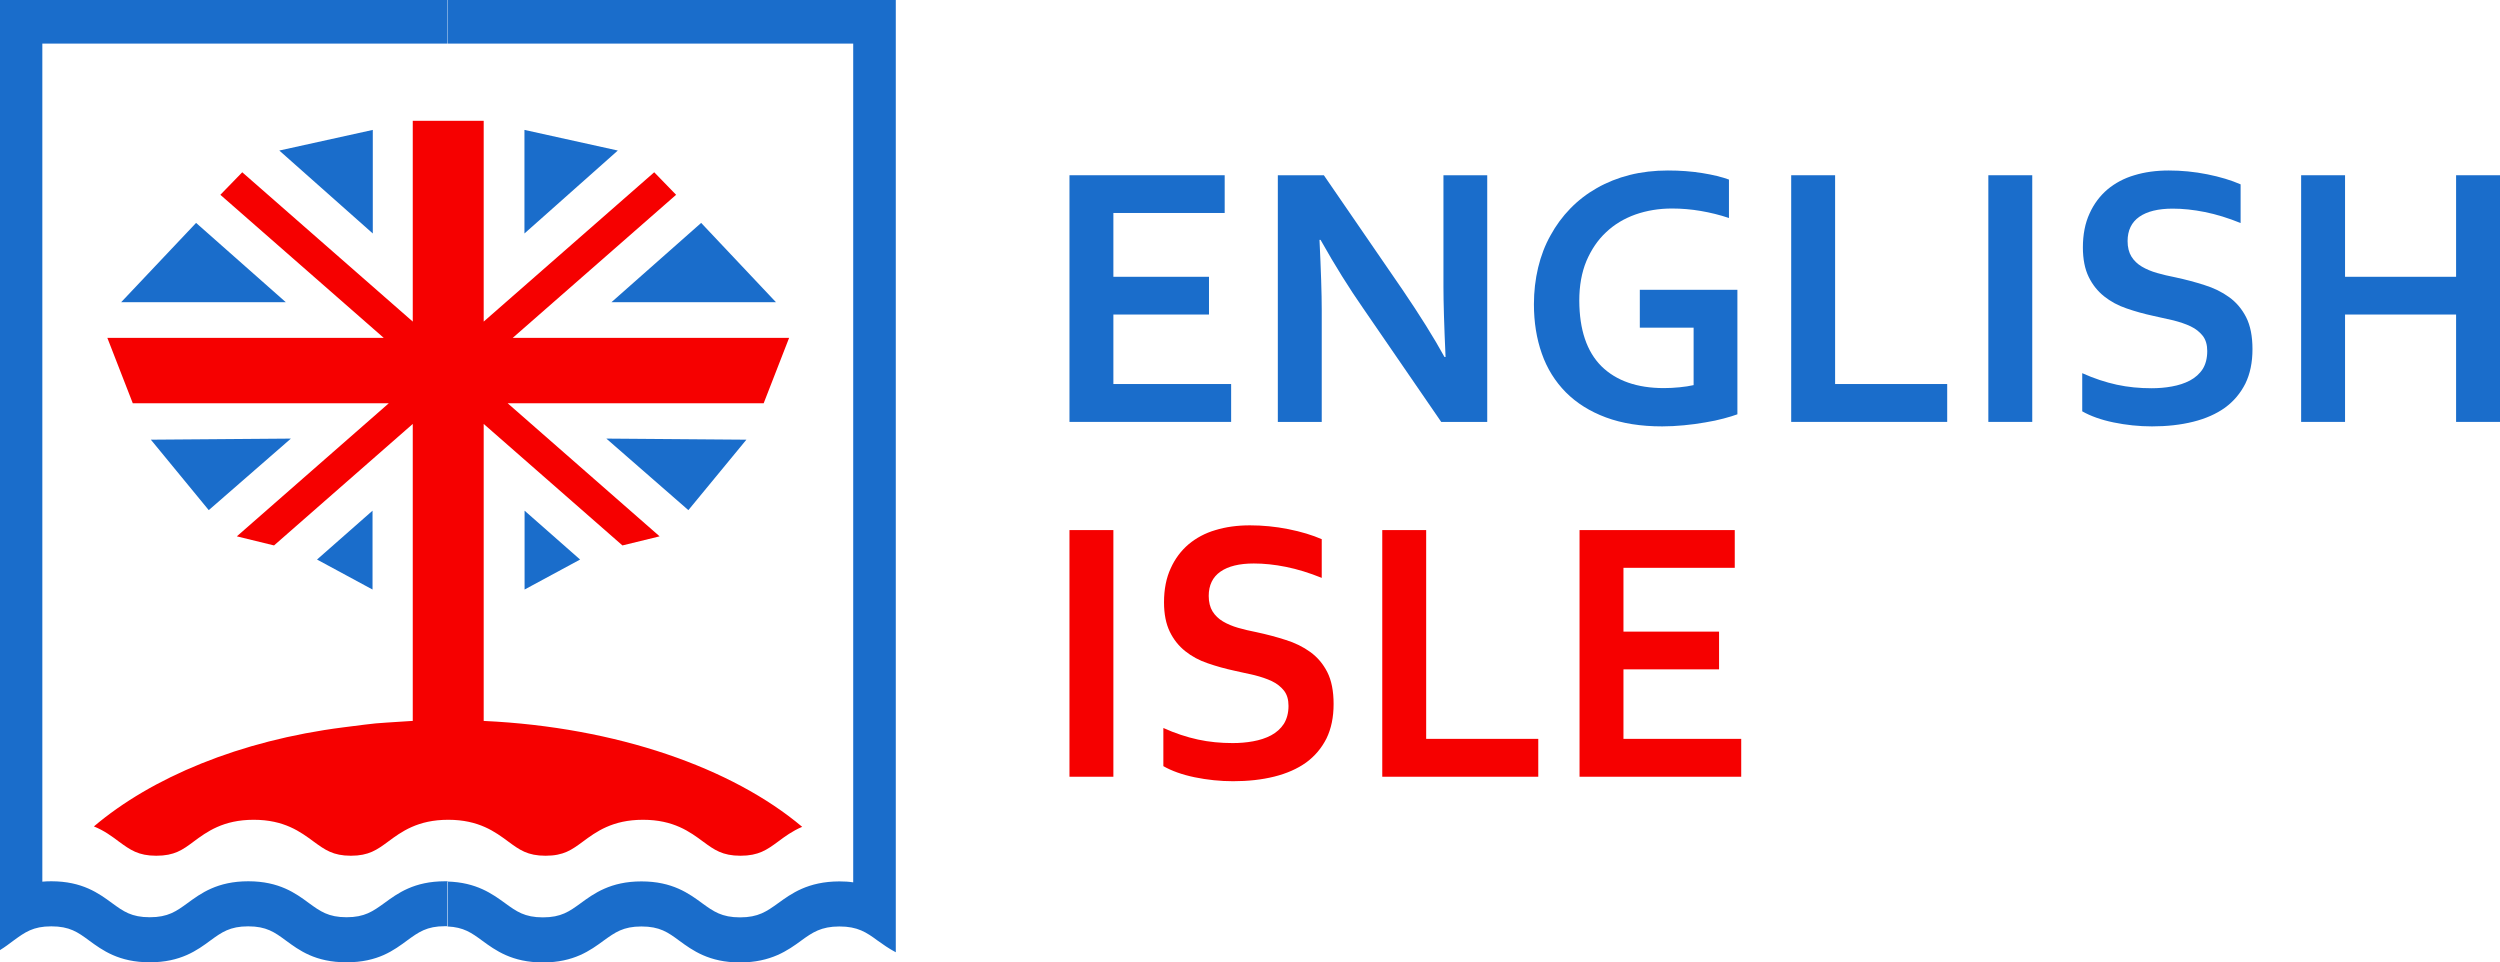 <svg width="213" height="82" viewBox="0 0 213 82" fill="none" xmlns="http://www.w3.org/2000/svg">
<path d="M94.86 32.719H104.893V35.946H91.119V14.931H104.343V18.146H94.86V23.582H103.006V26.798H94.86V32.719Z" fill="#1A6DCB"/>
<path d="M119.499 24.693C120.96 26.844 122.151 28.741 123.072 30.418H123.162C123.038 27.688 122.982 25.699 122.982 24.45V14.931H126.712V35.946H122.791L116.14 26.265C114.971 24.588 113.758 22.657 112.511 20.436H112.421C112.545 23.016 112.612 25.005 112.612 26.427V35.946H108.871V14.931H112.792L119.499 24.693Z" fill="#1A6DCB"/>
<path d="M139.712 27.919V24.692H148.026V35.298C147.723 35.414 147.329 35.529 146.857 35.657C146.386 35.784 145.858 35.9 145.273 35.992C144.689 36.096 144.082 36.177 143.464 36.235C142.846 36.293 142.229 36.328 141.622 36.328C139.79 36.328 138.195 36.073 136.824 35.564C135.454 35.055 134.319 34.338 133.409 33.425C132.499 32.499 131.813 31.412 131.364 30.128C130.915 28.856 130.69 27.457 130.69 25.919C130.69 24.831 130.813 23.79 131.049 22.796C131.285 21.813 131.634 20.887 132.105 20.055C132.566 19.21 133.128 18.447 133.791 17.765C134.454 17.082 135.206 16.504 136.06 16.018C136.914 15.533 137.847 15.162 138.847 14.908C139.858 14.654 140.948 14.526 142.105 14.526C143.139 14.526 144.105 14.596 145.037 14.746C145.959 14.896 146.723 15.082 147.307 15.301V18.574C146.52 18.308 145.711 18.112 144.903 17.973C144.094 17.834 143.273 17.765 142.453 17.765C141.341 17.765 140.307 17.938 139.341 18.274C138.375 18.621 137.543 19.118 136.836 19.789C136.128 20.448 135.577 21.269 135.161 22.241C134.757 23.212 134.555 24.346 134.555 25.618C134.566 28.104 135.195 29.955 136.442 31.204C137.701 32.441 139.476 33.066 141.768 33.066C142.195 33.066 142.633 33.043 143.094 32.997C143.554 32.95 143.959 32.892 144.296 32.812V27.919H139.712Z" fill="#1A6DCB"/>
<path d="M156.351 14.931V32.719H165.901V35.946H152.61V14.931H156.351Z" fill="#1A6DCB"/>
<path d="M173.148 14.931H169.407V35.946H173.148V14.931Z" fill="#1A6DCB"/>
<path d="M188.057 29.909C188.057 29.377 187.934 28.949 187.675 28.613C187.417 28.289 187.08 28.012 186.642 27.804C186.204 27.596 185.709 27.434 185.17 27.295C184.631 27.168 184.058 27.04 183.462 26.913C182.664 26.74 181.912 26.531 181.181 26.277C180.462 26.034 179.822 25.687 179.271 25.248C178.721 24.808 178.283 24.265 177.957 23.594C177.631 22.923 177.462 22.09 177.462 21.084C177.462 19.974 177.653 19.002 178.035 18.181C178.406 17.36 178.923 16.678 179.563 16.134C180.204 15.602 180.968 15.186 181.844 14.931C182.709 14.665 183.698 14.526 184.777 14.526C185.866 14.526 186.956 14.63 188.057 14.85C189.158 15.07 190.102 15.359 190.9 15.706V19.002C189.844 18.574 188.833 18.262 187.855 18.065C186.878 17.869 185.968 17.776 185.114 17.776C183.889 17.776 182.934 18.008 182.271 18.47C181.608 18.933 181.271 19.627 181.271 20.541C181.271 21.073 181.384 21.512 181.597 21.859C181.811 22.206 182.114 22.495 182.485 22.715C182.855 22.934 183.294 23.12 183.777 23.258C184.271 23.397 184.788 23.524 185.338 23.628C186.204 23.814 187.035 24.033 187.821 24.288C188.608 24.531 189.316 24.878 189.922 25.317C190.529 25.756 191.012 26.323 191.372 27.029C191.731 27.734 191.911 28.648 191.911 29.747C191.911 30.88 191.709 31.852 191.304 32.684C190.889 33.505 190.316 34.188 189.574 34.731C188.833 35.264 187.923 35.668 186.855 35.934C185.788 36.2 184.619 36.328 183.35 36.328C182.237 36.328 181.148 36.212 180.08 35.992C179.013 35.772 178.114 35.449 177.406 35.044V31.794C178.406 32.245 179.395 32.569 180.35 32.777C181.305 32.985 182.294 33.078 183.316 33.078C183.9 33.078 184.485 33.031 185.046 32.927C185.619 32.823 186.125 32.661 186.586 32.418C187.035 32.175 187.406 31.852 187.675 31.435C187.923 31.03 188.057 30.522 188.057 29.909Z" fill="#1A6DCB"/>
<path d="M199.798 23.582H209.259V14.931H213V35.946H209.259V26.798H199.798V35.946H196.057V14.931H199.798V23.582Z" fill="#1A6DCB"/>
<path d="M94.86 45.163H91.119V66.178H94.86V45.163Z" fill="#F60000"/>
<path d="M109.781 60.141C109.781 59.609 109.657 59.181 109.399 58.846C109.14 58.522 108.803 58.244 108.365 58.036C107.927 57.828 107.433 57.666 106.893 57.527C106.354 57.4 105.781 57.273 105.174 57.145C104.376 56.972 103.624 56.764 102.893 56.509C102.174 56.267 101.534 55.92 100.983 55.48C100.433 55.041 99.995 54.497 99.669 53.826C99.343 53.155 99.174 52.323 99.174 51.316C99.174 50.206 99.365 49.235 99.748 48.413C100.118 47.592 100.635 46.91 101.276 46.366C101.916 45.834 102.68 45.418 103.556 45.164C104.421 44.898 105.41 44.759 106.489 44.759C107.567 44.759 108.668 44.863 109.769 45.083C110.871 45.302 111.814 45.592 112.612 45.938V49.235C111.556 48.807 110.545 48.495 109.567 48.298C108.59 48.101 107.68 48.009 106.826 48.009C105.601 48.009 104.646 48.24 103.983 48.703C103.32 49.165 102.983 49.859 102.983 50.773C102.983 51.305 103.096 51.744 103.309 52.091C103.523 52.438 103.826 52.727 104.197 52.947C104.567 53.167 105.006 53.352 105.489 53.491C105.983 53.63 106.5 53.757 107.05 53.861C107.916 54.046 108.747 54.266 109.533 54.52C110.32 54.763 111.028 55.11 111.635 55.55C112.241 55.989 112.724 56.556 113.084 57.261C113.443 57.967 113.623 58.88 113.623 59.979C113.623 61.112 113.421 62.084 113.016 62.917C112.601 63.738 112.028 64.42 111.286 64.964C110.545 65.496 109.635 65.901 108.567 66.167C107.5 66.433 106.331 66.56 105.062 66.56C103.95 66.56 102.86 66.444 101.792 66.225C100.725 66.005 99.826 65.681 99.118 65.276V62.026C100.118 62.477 101.107 62.801 102.062 63.009C103.017 63.218 104.006 63.31 105.028 63.31C105.612 63.31 106.197 63.264 106.758 63.16C107.331 63.056 107.837 62.894 108.298 62.651C108.747 62.408 109.118 62.084 109.387 61.668C109.635 61.263 109.781 60.754 109.781 60.141Z" fill="#F60000"/>
<path d="M121.51 45.163V62.951H131.061V66.178H117.769V45.163H121.51Z" fill="#F60000"/>
<path d="M138.319 62.951H148.352V66.178H134.577V45.163H147.801V48.378H138.319V53.814H146.464V57.029H138.319V62.951Z" fill="#F60000"/>
<path fill-rule="evenodd" clip-rule="evenodd" d="M31.762 11.068V19.893L23.796 12.826L31.762 11.068Z" fill="#1A6DCB"/>
<path fill-rule="evenodd" clip-rule="evenodd" d="M31.74 50.229V43.51L27.01 47.673L31.74 50.229Z" fill="#1A6DCB"/>
<path fill-rule="evenodd" clip-rule="evenodd" d="M16.707 18.991L24.347 25.745H10.325L16.707 18.991Z" fill="#1A6DCB"/>
<path fill-rule="evenodd" clip-rule="evenodd" d="M17.786 43.464L24.785 37.368L12.853 37.461L17.786 43.464Z" fill="#1A6DCB"/>
<path fill-rule="evenodd" clip-rule="evenodd" d="M44.683 11.068V19.893L52.638 12.826L44.683 11.068Z" fill="#1A6DCB"/>
<path fill-rule="evenodd" clip-rule="evenodd" d="M44.694 50.229V43.51L49.424 47.673L44.694 50.229Z" fill="#1A6DCB"/>
<path fill-rule="evenodd" clip-rule="evenodd" d="M59.739 18.991L52.098 25.745H66.109L59.739 18.991Z" fill="#1A6DCB"/>
<path fill-rule="evenodd" clip-rule="evenodd" d="M58.649 43.464L51.66 37.368L63.592 37.461L58.649 43.464Z" fill="#1A6DCB"/>
<path fill-rule="evenodd" clip-rule="evenodd" d="M41.245 61.425C52.559 61.957 62.39 65.427 68.345 70.446C67.502 70.805 66.862 71.279 66.289 71.707C65.345 72.401 64.637 72.909 63.087 72.909C61.547 72.909 60.851 72.401 59.907 71.707C58.783 70.874 57.39 69.845 54.784 69.845C52.177 69.845 50.784 70.874 49.66 71.707C48.717 72.401 48.031 72.909 46.481 72.909C44.941 72.909 44.256 72.401 43.312 71.707C42.189 70.874 40.796 69.845 38.189 69.845C35.582 69.845 34.189 70.874 33.066 71.707C32.122 72.401 31.425 72.909 29.897 72.909C28.369 72.909 27.684 72.401 26.729 71.707C25.605 70.874 24.212 69.845 21.617 69.845C19.01 69.845 17.617 70.874 16.494 71.707C15.55 72.412 14.864 72.909 13.314 72.909C11.775 72.909 11.089 72.401 10.134 71.707C9.55 71.267 8.887 70.77 8 70.411C12.909 66.248 20.426 63.09 29.268 61.968L31.088 61.737C31.695 61.656 32.324 61.598 32.942 61.564L35.088 61.425H35.167V36.119L23.347 46.471L20.179 45.696L33.122 34.361H11.314L9.146 28.787H32.695L18.774 16.597L20.639 14.677L35.167 27.399V10.293H41.211V27.399L55.739 14.677L57.604 16.597L43.683 28.787H67.232L65.064 34.361H43.256L56.199 45.696L53.031 46.471L41.211 36.119V61.425H41.245Z" fill="#F60000"/>
<path fill-rule="evenodd" clip-rule="evenodd" d="M38.155 0H76.322V75.165V81.133C75.726 80.82 75.21 80.45 74.771 80.138C73.816 79.432 73.075 78.935 71.524 78.935H71.513C69.963 78.935 69.221 79.444 68.266 80.138C67.131 80.971 65.682 82 63.042 82C60.413 82 58.997 80.971 57.862 80.138C56.907 79.432 56.211 78.935 54.649 78.935C53.087 78.935 52.402 79.444 51.435 80.138C50.301 80.971 48.896 82 46.256 82C43.627 82 42.211 80.971 41.077 80.138C40.178 79.479 39.504 78.993 38.122 78.935V75.107C40.593 75.176 41.942 76.159 43.043 76.957C43.998 77.651 44.694 78.16 46.256 78.16C47.818 78.16 48.514 77.651 49.469 76.957C50.604 76.125 52.02 75.095 54.649 75.095C57.289 75.095 58.694 76.125 59.828 76.957C60.783 77.651 61.491 78.16 63.053 78.16C64.615 78.16 65.322 77.651 66.289 76.957C67.423 76.136 68.828 75.107 71.502 75.095H71.513C71.94 75.095 72.333 75.118 72.693 75.176V3.713H38.133V0H38.155ZM29.526 81.988C26.852 81.988 25.482 80.959 24.347 80.126C23.392 79.421 22.695 78.924 21.145 78.924C19.583 78.924 18.887 79.432 17.932 80.126C16.808 80.959 15.393 81.988 12.763 81.988C10.123 81.988 8.719 80.959 7.584 80.126C6.629 79.421 5.932 78.924 4.371 78.924C2.809 78.924 2.123 79.432 1.168 80.126C0.809 80.392 0.438 80.681 0 80.948V73.858V0H38.166V3.713H3.607V75.118C3.854 75.095 4.101 75.084 4.371 75.084C7.011 75.084 8.415 76.113 9.55 76.946C10.516 77.651 11.202 78.149 12.763 78.149C14.325 78.149 15.022 77.64 15.977 76.946C17.111 76.113 18.516 75.084 21.156 75.084C23.785 75.084 25.201 76.113 26.324 76.946C27.279 77.64 27.976 78.149 29.526 78.149C31.077 78.149 31.774 77.64 32.74 76.946C33.875 76.113 35.279 75.084 37.908 75.084C37.998 75.084 38.077 75.084 38.166 75.084V78.912C38.088 78.912 37.998 78.912 37.908 78.912C36.358 78.912 35.661 79.421 34.706 80.115C33.56 80.959 32.2 81.988 29.526 81.988Z" fill="#1A6DCB"/>
</svg>
